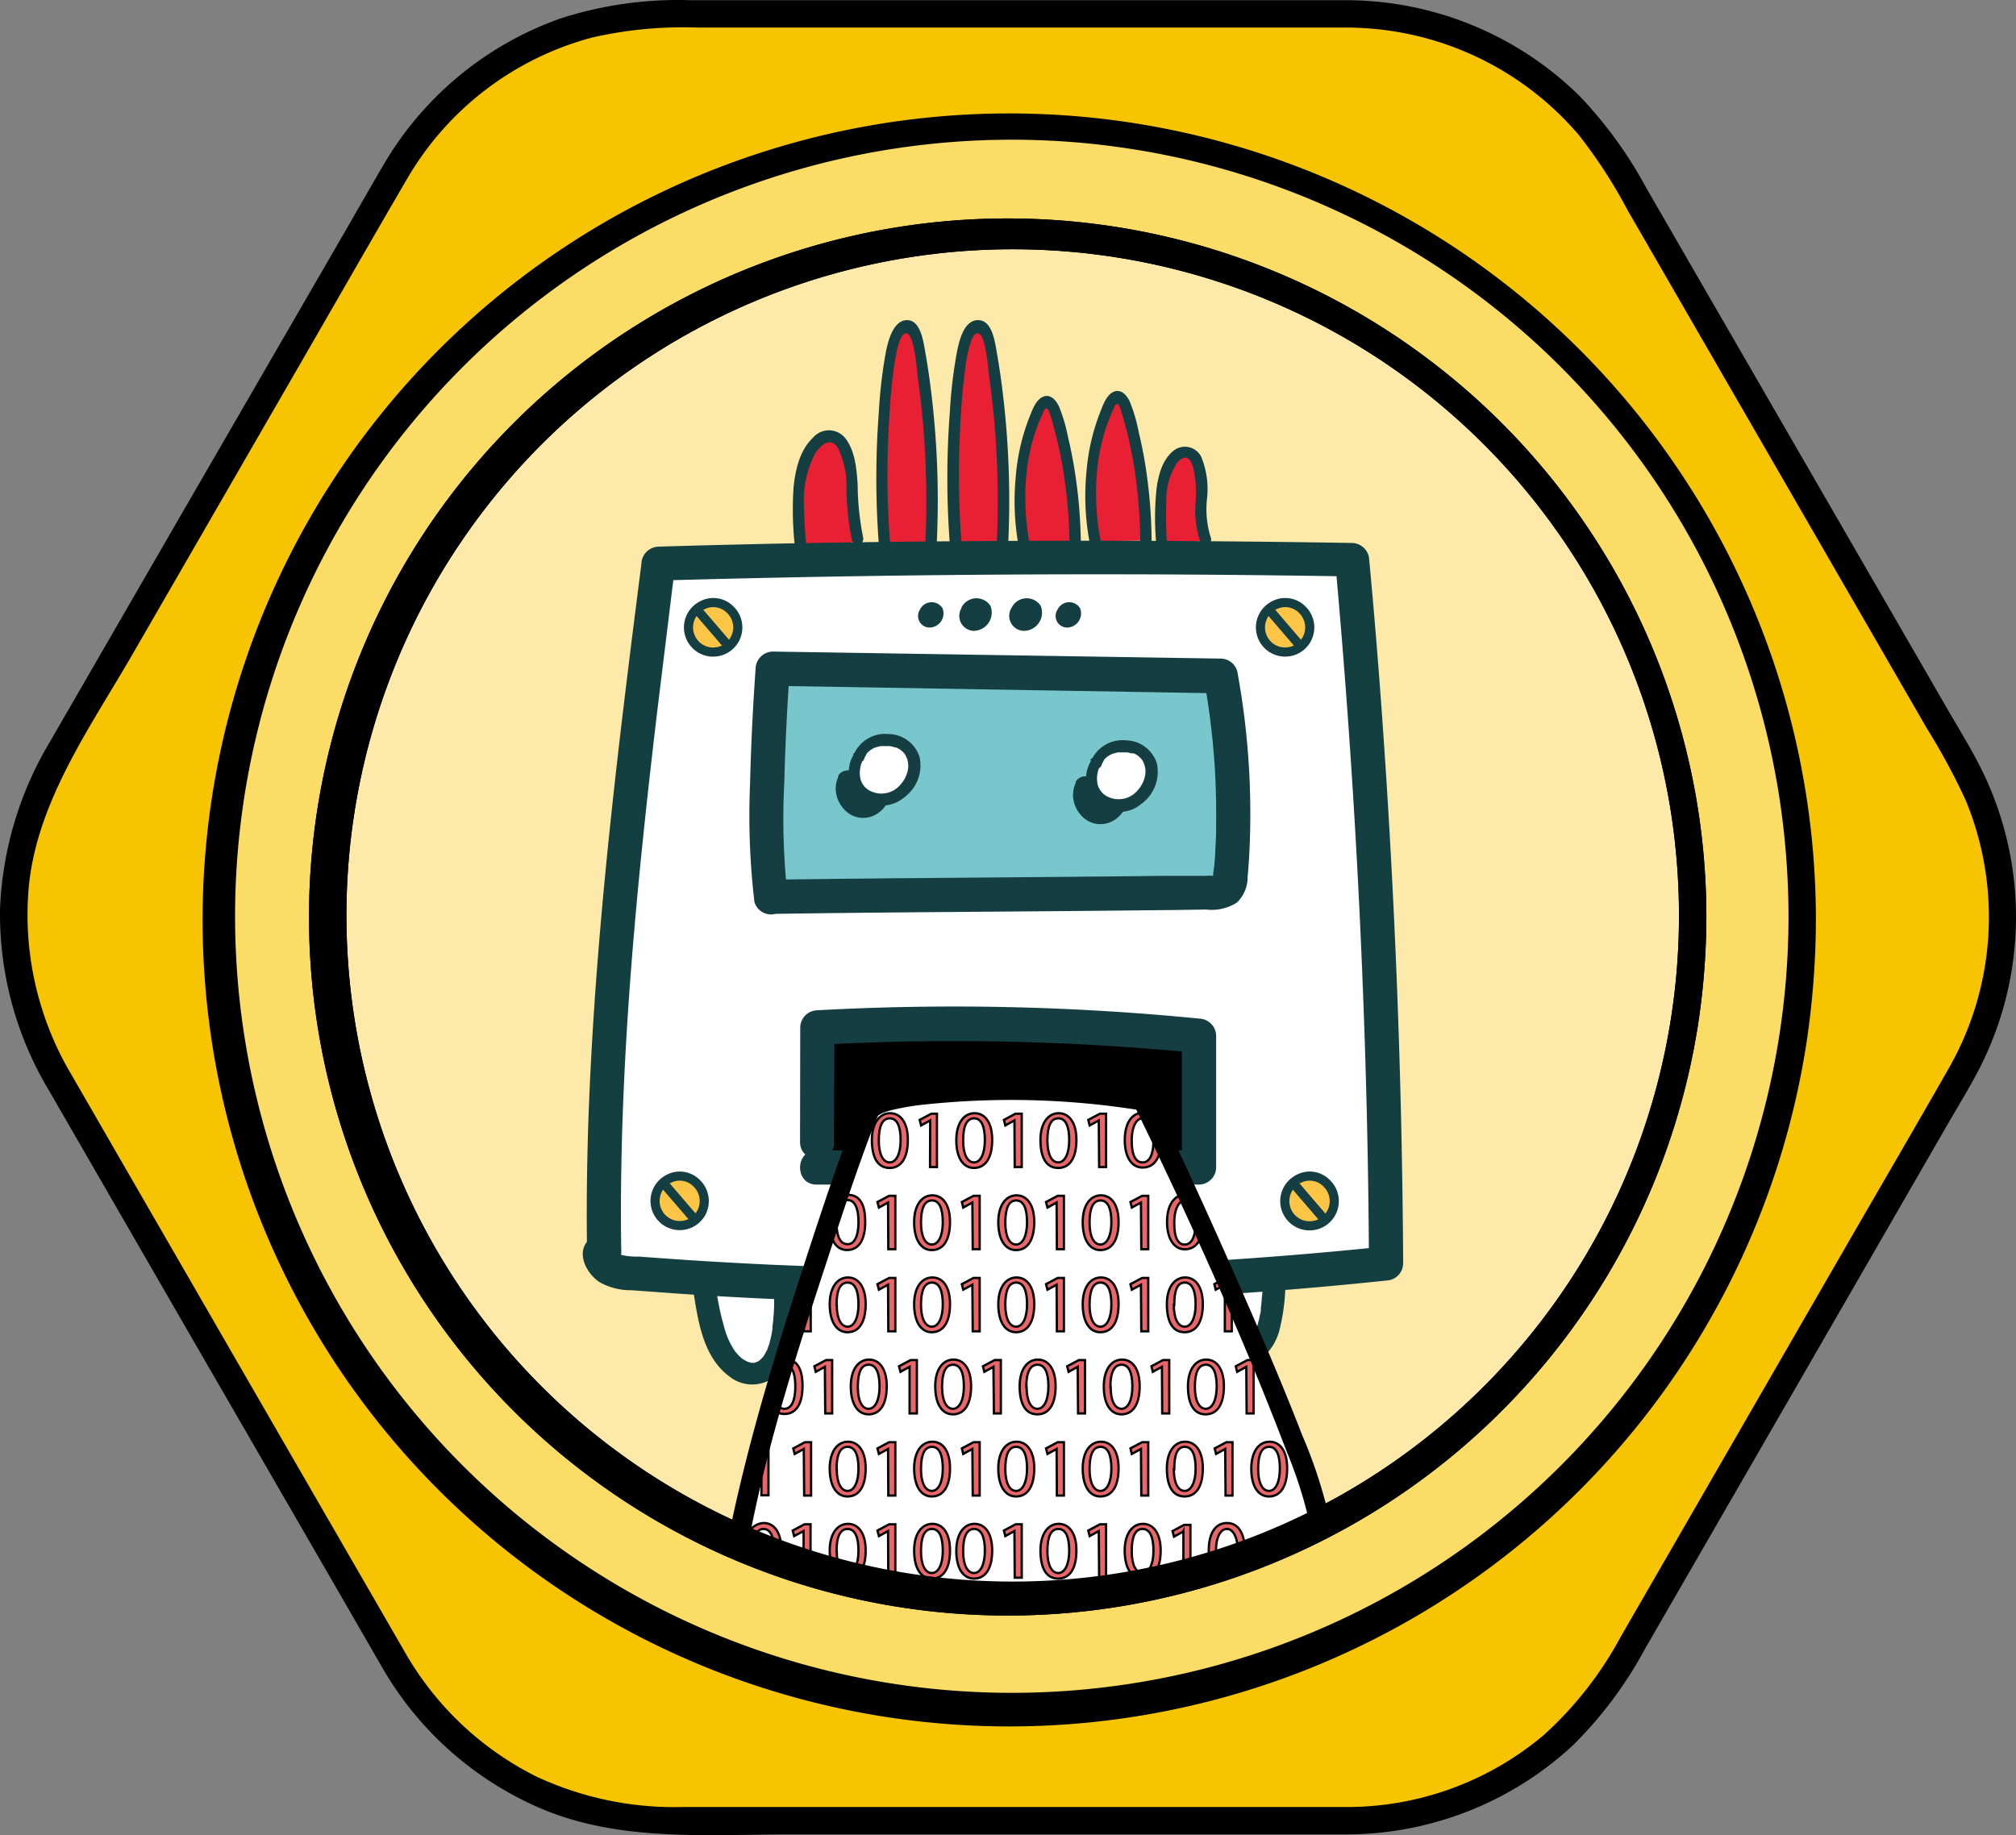 <?xml version="1.0" encoding="UTF-8" standalone="no"?>
<svg
   xmlns:dc="http://purl.org/dc/elements/1.1/"
   xmlns:cc="http://creativecommons.org/ns#"
   xmlns:rdf="http://www.w3.org/1999/02/22-rdf-syntax-ns#"
   xmlns:svg="http://www.w3.org/2000/svg"
   xmlns="http://www.w3.org/2000/svg"
   xmlns:sodipodi="http://sodipodi.sourceforge.net/DTD/sodipodi-0.dtd"
   xmlns:inkscape="http://www.inkscape.org/namespaces/inkscape"
   viewBox="0 0 220.88 201.108"
   version="1.1"
   id="svg238"
   sodipodi:docname="Ins-4.svg"
   width="220.88"
   height="201.108"
   inkscape:version="0.92.5 (2060ec1f9f, 2020-04-08)">
  <rect x="0" y="0" width="220.88" height="201.108" fill="#808080" stroke="none"/>
  <sodipodi:namedview
     pagecolor="#ffffff"
     bordercolor="#666666"
     borderopacity="1"
     objecttolerance="10"
     gridtolerance="10"
     guidetolerance="10"
     inkscape:pageopacity="0"
     inkscape:pageshadow="2"
     inkscape:window-width="755"
     inkscape:window-height="429"
     id="namedview240"
     showgrid="false"
     fit-margin-top="0"
     fit-margin-left="0"
     fit-margin-right="0"
     fit-margin-bottom="0"
     inkscape:zoom="0.67428571"
     inkscape:cx="131.70006"
     inkscape:cy="56.605361"
     inkscape:window-x="1161"
     inkscape:window-y="83"
     inkscape:window-maximized="0"
     inkscape:current-layer="svg238" />
  <defs
     id="defs4">
    <style
       id="style2">.cls-1{fill:#f7c402;}.cls-2{fill:#fadc67;}.cls-3{fill:#fdeaab;}.cls-4{fill:#fff;}.cls-5{fill:#143f41;}.cls-6{fill:#e91f33;}.cls-7{fill:#143e41;}.cls-8{fill:#78c7cc;}.cls-9{fill:#fcc545;stroke:#143e41;}.cls-10,.cls-9{stroke-miterlimit:10;}.cls-10{fill:#e9676b;stroke:#000;stroke-width:0.25px;}</style>
  </defs>
  <g
     id="Fondos_y_letras"
     data-name="Fondos y letras"
     transform="translate(-13.344,-30.498)">
    <path
       class="cls-1"
       d="M 161,32 H 86.63 a 34.61,34.61 0 0 0 -30,17.31 l -37.15,64.41 a 34.57,34.57 0 0 0 0,34.61 l 37.17,64.39 a 34.6,34.6 0 0 0 30,17.3 H 161 a 34.6,34.6 0 0 0 30,-17.3 l 37.17,-64.39 a 34.62,34.62 0 0 0 0,-34.61 L 191,49.33 A 34.61,34.61 0 0 0 161,32 Z"
       id="path6"
       inkscape:connector-curvature="0"
       style="fill:#f7c402" />
    <path
       d="M 161,30.52 H 89 a 42,42 0 0 0 -14.24,2 36.57,36.57 0 0 0 -19.46,16.15 c -1.3,2.22 -2.58,4.46 -3.86,6.69 l -18,31.11 -14.6,25.27 a 38.69,38.69 0 0 0 -5.49,18.26 37.54,37.54 0 0 0 5.36,20 l 14.09,24.42 18.2,31.49 4.23,7.34 a 36.72,36.72 0 0 0 17.59,15.52 c 8.62,3.59 18.18,2.75 27.31,2.75 h 37.82 c 7.67,0 15.33,0 23,0 a 36.51,36.51 0 0 0 24.79,-9.82 44.78,44.78 0 0 0 7.88,-10.59 l 15.72,-27.24 17.3,-30 c 1.27,-2.21 2.64,-4.4 3.78,-6.68 a 36.45,36.45 0 0 0 0.36,-31.68 c -1.16,-2.48 -2.64,-4.83 -4,-7.19 l -7.44,-12.88 -19.07,-33 -6.52,-11.29 A 46.63,46.63 0 0 0 186.39,41 36.52,36.52 0 0 0 161,30.52 a 1.5,1.5 0 0 0 0,3 33.53,33.53 0 0 1 25.29,11.73 54.85,54.85 0 0 1 5.4,8.32 l 16.27,28.17 16.51,28.6 a 70.75,70.75 0 0 1 4.26,7.9 33.45,33.45 0 0 1 -1.89,29.36 c -3.7,6.49 -7.47,12.94 -11.21,19.42 l -18.63,32.3 -6.1,10.57 a 40,40 0 0 1 -8.46,10.78 33.43,33.43 0 0 1 -21.67,7.85 H 88.15 a 35.74,35.74 0 0 1 -16,-3.32 34.14,34.14 0 0 1 -14.54,-13.82 L 44.41,188.53 26.14,156.88 21.19,148.3 a 34.29,34.29 0 0 1 -4.66,-20.94 c 1,-9.22 6.76,-17.25 11.29,-25.09 L 46.49,69.93 C 50.3,63.33 54.08,56.72 57.92,50.14 A 33.39,33.39 0 0 1 78.26,34.6 44.68,44.68 0 0 1 89.78,33.52 H 161 a 1.5,1.5 0 0 0 0,-3 z"
       id="path8"
       inkscape:connector-curvature="0" />
    <circle
       class="cls-2"
       cx="123.8"
       cy="131.02"
       r="87"
       id="circle10"
       style="fill:#fadc67" />
    <path
       d="m 209.3,131 a 85.1,85.1 0 1 1 -1,-13.1 87,87 0 0 1 1,13.1 1.5,1.5 0 0 0 3,0 88.38,88.38 0 1 0 -1,13.57 91.92,91.92 0 0 0 1,-13.57 1.5,1.5 0 0 0 -3,0 z"
       id="path12"
       inkscape:connector-curvature="0" />
    <circle
       class="cls-3"
       cx="123.8"
       cy="131.02"
       r="75"
       id="circle14"
       style="fill:#fdeaab" />
    <path
       d="m 197.3,131 a 73,73 0 1 1 -0.86,-11.36 74,74 0 0 1 0.86,11.36 1.5,1.5 0 0 0 3,0 76.55,76.55 0 1 0 -0.92,11.82 79.24,79.24 0 0 0 0.92,-11.82 1.5,1.5 0 0 0 -3,0 z"
       id="path16"
       inkscape:connector-curvature="0" />
  </g>
  <g
     id="Capa_17"
     data-name="Capa 17"
     transform="translate(-13.344,-30.498)">
    <path
       class="cls-4"
       d="m 90.5,171.56 a 20.79,20.79 0 0 0 1.92,7 c 1.12,2 3.19,3.14 4.78,2 1.82,-1.35 2.11,-4.74 2.18,-7.61"
       id="path19"
       inkscape:connector-curvature="0"
       style="fill:#ffffff" />
    <path
       class="cls-5"
       d="m 89.3,171.9 c 0.51,3.32 1.06,7.33 4,9.47 a 4,4 0 0 0 4.36,0.37 5.89,5.89 0 0 0 2.38,-3.55 21.22,21.22 0 0 0 0.62,-5.27 1.26,1.26 0 0 0 -1.25,-1.25 1.27,1.27 0 0 0 -1.25,1.25 c 0,0.66 0,1.31 -0.09,2 0,0.32 -0.06,0.64 -0.1,1 0,0.14 0,0 0,0 a 2.51,2.51 0 0 1 0,0.27 l -0.09,0.52 c -0.06,0.3 -0.13,0.59 -0.21,0.88 0,0.14 -0.08,0.28 -0.13,0.42 l -0.06,0.17 c 0,0 -0.12,0.31 -0.07,0.19 0.05,-0.12 0,0.09 -0.06,0.12 l -0.07,0.15 a 3.79,3.79 0 0 1 -0.2,0.34 c 0,0.07 -0.24,0.33 -0.09,0.15 a 2.7,2.7 0 0 1 -0.28,0.31 1.07,1.07 0 0 1 -0.16,0.14 v 0 a 2.5,2.5 0 0 1 -0.35,0.21 c 0.2,-0.09 -0.11,0 -0.18,0.05 -0.07,0.05 0,0 0.06,0 h -0.43 l -0.38,-0.11 c -0.14,0 0,0 0,0 l -0.22,-0.11 a 3.45,3.45 0 0 1 -0.41,-0.25 v 0 l -0.15,-0.13 c -0.11,-0.1 -0.22,-0.21 -0.32,-0.32 a 3.45,3.45 0 0 1 -0.51,-0.68 8,8 0 0 1 -0.82,-1.79 29.47,29.47 0 0 1 -1.08,-5.1 1.26,1.26 0 0 0 -1.54,-0.87 1.28,1.28 0 0 0 -0.87,1.54 z"
       id="path21"
       inkscape:connector-curvature="0"
       style="fill:#143f41" />
    <path
       class="cls-4"
       d="m 144,169.48 a 20.9,20.9 0 0 0 1.91,7 c 1.13,2 3.19,3.14 4.79,2 1.81,-1.35 2.11,-4.74 2.18,-7.61"
       id="path23"
       inkscape:connector-curvature="0"
       style="fill:#ffffff" />
    <path
       class="cls-5"
       d="m 142.82,169.81 c 0.51,3.33 1.07,7.33 4,9.48 a 4,4 0 0 0 4.36,0.37 5.93,5.93 0 0 0 2.38,-3.55 21.82,21.82 0 0 0 0.62,-5.27 1.25,1.25 0 0 0 -2.5,0 c 0,0.65 0,1.31 -0.1,2 0,0.32 -0.05,0.64 -0.09,0.95 0,0.15 0,0 0,0 a 2.51,2.51 0 0 0 0,0.27 c 0,0.17 -0.06,0.35 -0.1,0.52 a 6.63,6.63 0 0 1 -0.21,0.88 c 0,0.14 -0.08,0.28 -0.12,0.42 l -0.06,0.17 c 0,0 -0.13,0.31 -0.07,0.19 0.06,-0.12 -0.05,0.09 -0.06,0.11 -0.01,0.02 -0.05,0.11 -0.08,0.16 -0.03,0.05 -0.12,0.23 -0.19,0.34 -0.07,0.11 -0.24,0.33 -0.09,0.15 -0.09,0.11 -0.19,0.21 -0.29,0.31 l -0.15,0.14 v 0 a 2.6,2.6 0 0 1 -0.36,0.21 c 0.2,-0.09 -0.11,0 -0.18,0 -0.07,0 0,0 0.06,0 a 2.45,2.45 0 0 1 -0.27,0 c 0,0 -0.27,0 -0.1,0 0.17,0 0,0 -0.06,0 l -0.38,-0.11 c -0.13,0 0,0 0,0 l -0.21,-0.11 a 3.66,3.66 0 0 1 -0.42,-0.26 c 0,0 -0.18,-0.14 0,0 L 148,177 a 3.34,3.34 0 0 1 -0.33,-0.32 3.45,3.45 0 0 1 -0.51,-0.68 8.71,8.71 0 0 1 -0.82,-1.79 31.46,31.46 0 0 1 -1.08,-5.1 1.25,1.25 0 0 0 -1.54,-0.87 1.28,1.28 0 0 0 -0.87,1.53 z"
       id="path25"
       inkscape:connector-curvature="0"
       style="fill:#143f41" />
    <path
       class="cls-6"
       d="m 101.31,92.24 c -0.42,-3.31 -0.83,-6.88 -0.12,-10 0.71,-3.12 3,-5.21 4.44,-3 1.55,2.36 0.78,7.12 1.68,10.43"
       id="path27"
       inkscape:connector-curvature="0"
       style="fill:#e91f33" />
    <path
       class="cls-7"
       d="m 101.93,92.24 a 48.92,48.92 0 0 1 -0.5,-6.28 11.21,11.21 0 0 1 1.16,-5.65 c 0.59,-1 1.75,-2.06 2.58,-0.69 a 9.7,9.7 0 0 1 0.92,4.52 28.72,28.72 0 0 0 0.62,5.63 0.63,0.63 0 0 0 1.21,-0.33 30.58,30.58 0 0 1 -0.61,-5.89 c -0.12,-1.66 -0.26,-3.59 -1.33,-5 a 2.29,2.29 0 0 0 -3.56,-0.09 c -1.46,1.38 -1.93,3.51 -2.13,5.43 a 36.61,36.61 0 0 0 0.39,8.3 c 0.1,0.79 1.35,0.8 1.25,0 z"
       id="path29"
       inkscape:connector-curvature="0"
       style="fill:#143e41" />
    <path
       class="cls-6"
       d="m 110.24,90.11 a 94.09,94.09 0 0 1 0.4,-18.85 15,15 0 0 1 0.86,-3.89 c 0.46,-1 1.21,-1.56 1.77,-0.84 a 6.67,6.67 0 0 1 0.84,2.65 95.9,95.9 0 0 1 1.24,20.82"
       id="path31"
       inkscape:connector-curvature="0"
       style="fill:#e91f33" />
    <path
       class="cls-7"
       d="m 110.87,90.11 a 95.81,95.81 0 0 1 -0.2,-11.74 c 0.06,-1.32 0.46,-11.61 2,-11.35 0.9,0.16 1.15,4.33 1.26,5.08 q 0.42,3 0.64,6 a 100.86,100.86 0 0 1 0.16,11.9 c 0,0.8 1.21,0.8 1.25,0 a 98.18,98.18 0 0 0 -0.37,-14.35 c -0.22,-2.22 -0.51,-4.44 -0.9,-6.63 -0.2,-1.08 -0.49,-3.46 -2,-3.44 -1.51,0.02 -2.06,2.3 -2.3,3.44 a 53.22,53.22 0 0 0 -0.78,6.67 95.22,95.22 0 0 0 0,14.43 c 0.06,0.8 1.31,0.8 1.25,0 z"
       id="path33"
       inkscape:connector-curvature="0"
       style="fill:#143e41" />
    <path
       class="cls-6"
       d="m 125.57,90.31 c -1,-5 -0.38,-11 1.53,-14.88 0.23,-0.47 0.51,-0.94 0.84,-1 0.54,-0.07 0.94,0.9 1.21,1.8 a 50.92,50.92 0 0 1 2,14"
       id="path35"
       inkscape:connector-curvature="0"
       style="fill:#e91f33" />
    <path
       class="cls-7"
       d="m 126.17,90.15 c -0.89,-4.58 -0.65,-9.94 1.37,-14.21 0.06,-0.13 0.2,-0.59 0.35,-0.65 0.31,-0.14 0.39,0.34 0.5,0.62 0.21,0.6 0.37,1.23 0.53,1.84 0.35,1.31 0.63,2.63 0.86,4 a 52.38,52.38 0 0 1 0.74,8.57 0.63,0.63 0 0 0 1.25,0 55.37,55.37 0 0 0 -0.64,-8 c -0.2,-1.3 -0.45,-2.59 -0.76,-3.87 a 17.64,17.64 0 0 0 -1,-3.41 c -0.31,-0.66 -0.91,-1.4 -1.73,-1.07 -0.82,0.33 -1.21,1.5 -1.52,2.27 a 22.8,22.8 0 0 0 -1.48,6.42 27.48,27.48 0 0 0 0.35,7.89 c 0.16,0.79 1.36,0.46 1.21,-0.33 z"
       id="path37"
       inkscape:connector-curvature="0"
       style="fill:#143e41" />
    <path
       class="cls-6"
       d="m 140.62,90.5 c -0.18,-2.74 -0.34,-5.71 0.39,-8.09 0.73,-2.38 2.73,-3.37 3.57,-1.13 0.84,2.24 -0.17,6.24 0.85,8.4"
       id="path39"
       inkscape:connector-curvature="0"
       style="fill:#e91f33" />
    <path
       class="cls-7"
       d="m 141.24,90.5 a 41,41 0 0 1 -0.11,-5.08 7.4,7.4 0 0 1 1.16,-4.17 c 0.22,-0.28 0.61,-0.65 1,-0.6 0.39,0.05 0.65,0.65 0.77,1 a 12.39,12.39 0 0 1 0.28,3.89 10.37,10.37 0 0 0 0.56,4.43 c 0.33,0.74 1.41,0.1 1.08,-0.63 a 10.32,10.32 0 0 1 -0.38,-4.29 9.39,9.39 0 0 0 -0.63,-4.46 2,2 0 0 0 -3,-0.74 c -1.28,1 -1.7,2.68 -1.91,4.18 a 31.6,31.6 0 0 0 0,6.45 c 0,0.8 1.3,0.81 1.25,0 z"
       id="path41"
       inkscape:connector-curvature="0"
       style="fill:#143e41" />
    <path
       class="cls-6"
       d="m 118.08,90.11 a 92.63,92.63 0 0 1 0.4,-18.85 14.61,14.61 0 0 1 0.85,-3.89 c 0.46,-1 1.21,-1.56 1.77,-0.84 a 6.67,6.67 0 0 1 0.84,2.65 95.9,95.9 0 0 1 1.24,20.82"
       id="path43"
       inkscape:connector-curvature="0"
       style="fill:#e91f33" />
    <path
       class="cls-7"
       d="m 118.7,90.11 a 95.81,95.81 0 0 1 -0.2,-11.74 c 0.06,-1.32 0.46,-11.61 2,-11.35 0.9,0.16 1.15,4.33 1.26,5.08 q 0.42,3 0.64,6 a 100.86,100.86 0 0 1 0.16,11.9 c 0,0.8 1.21,0.8 1.25,0 a 98.18,98.18 0 0 0 -0.37,-14.35 c -0.22,-2.22 -0.51,-4.44 -0.9,-6.63 -0.2,-1.08 -0.49,-3.46 -2.05,-3.44 -1.56,0.02 -2.06,2.3 -2.29,3.44 a 51.43,51.43 0 0 0 -0.79,6.67 95.22,95.22 0 0 0 0,14.43 c 0.06,0.8 1.31,0.8 1.25,0 z"
       id="path45"
       inkscape:connector-curvature="0"
       style="fill:#143e41" />
    <path
       class="cls-6"
       d="m 133.32,89.82 c -1,-5 -0.38,-11 1.53,-14.88 0.23,-0.48 0.51,-0.94 0.84,-1 0.54,-0.08 0.94,0.9 1.21,1.79 a 51,51 0 0 1 2,14"
       id="path47"
       inkscape:connector-curvature="0"
       style="fill:#e91f33" />
    <path
       class="cls-7"
       d="m 133.92,89.65 c -0.89,-4.57 -0.65,-9.94 1.37,-14.2 0.06,-0.13 0.2,-0.59 0.34,-0.65 0.32,-0.15 0.4,0.34 0.5,0.62 0.22,0.6 0.38,1.22 0.54,1.84 0.35,1.3 0.63,2.62 0.86,3.95 a 52.47,52.47 0 0 1 0.74,8.57 0.63,0.63 0 0 0 1.25,0 55.35,55.35 0 0 0 -0.64,-8 c -0.2,-1.3 -0.45,-2.59 -0.76,-3.87 a 17.73,17.73 0 0 0 -1,-3.42 c -0.31,-0.65 -0.91,-1.39 -1.73,-1.07 -0.82,0.32 -1.21,1.5 -1.52,2.28 a 22.82,22.82 0 0 0 -1.48,6.41 27.53,27.53 0 0 0 0.35,7.9 c 0.16,0.79 1.36,0.45 1.21,-0.34 z"
       id="path49"
       inkscape:connector-curvature="0"
       style="fill:#143e41" />
    <path
       class="cls-4"
       d="m 79.54,167.55 c -0.41,-24.25 2.88,-51.21 5.95,-75.28 q 38,-1.08 76,-0.44 3.51,38.48 3.75,77.17 a 451.26,451.26 0 0 1 -83.89,0.95 c -1.4,-0.11 -3.14,-1.92 -1.81,-2.39"
       id="path51"
       inkscape:connector-curvature="0"
       style="fill:#ffffff" />
    <path
       class="cls-5"
       d="m 81.41,167.55 c -0.31,-19.71 1.61,-39.41 3.93,-59 q 1,-8.16 2,-16.31 l -1.88,1.88 q 29.57,-0.84 59.13,-0.65 8.44,0.06 16.9,0.2 l -1.88,-1.87 q 2.73,30 3.47,60.07 0.21,8.55 0.25,17.09 l 1.88,-1.88 a 453,453 0 0 1 -67.61,2 c -3.13,-0.15 -6.25,-0.32 -9.38,-0.53 l -4.93,-0.35 a 7.43,7.43 0 0 1 -2,-0.21 c -0.13,-0.05 -0.17,-0.19 -0.33,-0.21 l -0.06,-0.06 c -0.5,-0.17 -0.65,0.3 -0.45,1.42 2.18,-1 0.28,-4.28 -1.89,-3.24 -2.41,1.16 -1.24,4 0.5,5.12 a 7,7 0 0 0 3.49,0.87 l 4.93,0.36 q 9.38,0.65 18.76,0.89 18.9,0.5 37.79,-0.59 10.6,-0.6 21.18,-1.72 a 1.91,1.91 0 0 0 1.87,-1.87 q -0.17,-30.09 -2.32,-60.13 -0.61,-8.52 -1.4,-17 A 1.92,1.92 0 0 0 161.52,90 q -29.57,-0.49 -59.14,0 -8.44,0.15 -16.89,0.4 a 1.93,1.93 0 0 0 -1.87,1.87 c -2.5,19.56 -4.92,39.16 -5.73,58.88 -0.22,5.46 -0.31,10.93 -0.23,16.4 0,2.41 3.79,2.42 3.75,0 z"
       id="path53"
       inkscape:connector-curvature="0"
       style="fill:#143f41" />
    <path
       class="cls-8"
       d="M 97.79,128.83 C 96.9,122.67 97.57,109.98 98,103.78 l 49.09,0.83 a 81.79,81.79 0 0 1 1,22.25 1.65,1.65 0 0 1 -0.4,1.13 2.15,2.15 0 0 1 -1.41,0.35 c -15.18,0.24 -33.36,0.26 -48.54,0.49"
       id="path55"
       inkscape:connector-curvature="0"
       style="fill:#78c7cc" />
    <path
       class="cls-7"
       d="m 99.6,128.34 a 76.41,76.41 0 0 1 -0.32,-12.2 c 0.1,-4.13 0.31,-8.25 0.6,-12.36 l -1.88,1.87 49.09,0.83 -1.81,-1.38 a 80.82,80.82 0 0 1 1.31,15 c 0,1.14 0,2.27 -0.09,3.4 0,0.65 -0.07,1.29 -0.12,1.94 a 8.33,8.33 0 0 0 -0.14,1.56 l 0.47,-0.52 h -0.38 a 3.82,3.82 0 0 0 -0.83,0 h -1.47 -3.41 c -9.21,0.11 -18.41,0.17 -27.62,0.25 q -7.6,0.06 -15.21,0.17 c -2.41,0 -2.42,3.79 0,3.75 9.91,-0.15 19.82,-0.21 29.72,-0.29 q 7.3,-0.06 14.61,-0.14 l 3.38,-0.05 a 5.13,5.13 0 0 0 3.37,-0.77 3.86,3.86 0 0 0 1.17,-2.84 c 0.13,-1.37 0.2,-2.75 0.25,-4.12 a 85.89,85.89 0 0 0 -1.39,-18.39 1.9,1.9 0 0 0 -1.81,-1.38 L 98,101.9 a 1.92,1.92 0 0 0 -1.87,1.88 c -0.3,4.23 -0.51,8.48 -0.61,12.72 a 80.8,80.8 0 0 0 0.48,12.83 1.89,1.89 0 0 0 2.31,1.31 1.92,1.92 0 0 0 1.31,-2.3 z"
       id="path57"
       inkscape:connector-curvature="0"
       style="fill:#143e41" />
    <path
       d="m 102.84,155.65 v -12.54 a 268,268 0 0 1 41.83,0.91 v 14.44 h -41.9"
       id="path59"
       inkscape:connector-curvature="0" />
    <path
       class="cls-7"
       d="m 104.71,155.65 0.06,-12.54 -1.88,1.89 a 273,273 0 0 1 41.83,0.91 L 142.84,144 v 14.44 l 1.87,-1.88 h -41.9 c -2.41,0 -2.41,3.76 0,3.75 h 41.9 a 1.9,1.9 0 0 0 1.88,-1.87 V 144 a 1.92,1.92 0 0 0 -1.87,-1.88 273,273 0 0 0 -41.83,-0.91 1.91,1.91 0 0 0 -1.87,1.88 L 101,155.65 c 0,2.41 3.74,2.41 3.75,0 z"
       id="path61"
       inkscape:connector-curvature="0"
       style="fill:#143e41" />
    <path
       class="cls-7"
       d="m 105.23,115.53 a 3.28,3.28 0 0 0 -0.31,1.14 2.74,2.74 0 0 0 0.06,0.9 3.33,3.33 0 0 0 0.79,1.55 2.79,2.79 0 0 0 3.46,0.68 3.15,3.15 0 0 0 1.26,-1.22 2.92,2.92 0 0 0 0.41,-1.71 2.6,2.6 0 0 0 -0.82,-1.73 2.77,2.77 0 0 0 -0.78,-0.49 3.32,3.32 0 0 0 -0.94,-0.23 3,3 0 0 0 -1.68,0.34 2.59,2.59 0 0 0 -1.26,1.51 1.29,1.29 0 0 0 0.13,1 1.23,1.23 0 0 0 0.75,0.57 1.29,1.29 0 0 0 1.54,-0.87 v -0.09 l -0.13,0.29 a 1.61,1.61 0 0 1 0.17,-0.28 l -0.19,0.25 a 1.2,1.2 0 0 1 0.23,-0.22 l -0.26,0.19 a 1.63,1.63 0 0 1 0.34,-0.19 l -0.29,0.12 a 1.66,1.66 0 0 1 0.45,-0.12 h -0.34 a 2.17,2.17 0 0 1 0.51,0 H 108 a 1.66,1.66 0 0 1 0.45,0.12 l -0.3,-0.13 a 1.51,1.51 0 0 1 0.35,0.2 l -0.26,-0.2 a 1.36,1.36 0 0 1 0.24,0.24 l -0.2,-0.26 a 1.56,1.56 0 0 1 0.16,0.28 l -0.12,-0.3 a 1.64,1.64 0 0 1 0.1,0.38 v -0.34 a 1.28,1.28 0 0 1 0,0.39 v -0.34 a 1.66,1.66 0 0 1 -0.12,0.45 l 0.13,-0.3 a 1.78,1.78 0 0 1 -0.28,0.48 l 0.2,-0.25 a 2.13,2.13 0 0 1 -0.34,0.33 l 0.26,-0.19 a 1.69,1.69 0 0 1 -0.41,0.24 l 0.3,-0.13 a 1.46,1.46 0 0 1 -0.41,0.11 h 0.33 -0.35 0.33 a 1.46,1.46 0 0 1 -0.41,-0.11 l 0.3,0.13 a 1.63,1.63 0 0 1 -0.4,-0.24 l 0.26,0.2 a 2.45,2.45 0 0 1 -0.36,-0.36 l 0.2,0.25 a 2.78,2.78 0 0 1 -0.28,-0.47 l 0.13,0.29 a 1.88,1.88 0 0 1 -0.14,-0.53 v 0.34 a 2.18,2.18 0 0 1 0,-0.51 v 0.33 a 1.93,1.93 0 0 1 0.12,-0.41 l -0.13,0.3 v -0.07 a 1.37,1.37 0 0 0 0.13,-1 1.26,1.26 0 0 0 -0.58,-0.74 1.24,1.24 0 0 0 -1,-0.13 1.23,1.23 0 0 0 -0.75,0.57 z"
       id="path63"
       inkscape:connector-curvature="0"
       style="fill:#143e41" />
    <path
       class="cls-4"
       d="m 107.44,113.47 c -1.06,2.23 0,4.43 2.42,4.62 2.42,0.19 4.57,-2.86 3.4,-5 -1.17,-2.14 -5.06,-1.93 -5.82,0.42"
       id="path65"
       inkscape:connector-curvature="0"
       style="fill:#ffffff" />
    <path
       class="cls-7"
       d="m 106.9,113.15 a 3.67,3.67 0 0 0 5.47,4.76 4.34,4.34 0 0 0 1.73,-4.43 3.6,3.6 0 0 0 -3.38,-2.54 3.74,3.74 0 0 0 -3.88,2.36 c -0.26,0.76 0.94,1.09 1.2,0.33 a 1.18,1.18 0 0 1 0.12,-0.27 1.74,1.74 0 0 1 0.11,-0.18 v -0.07 c 0.06,-0.08 0,0.06 0,0 a 2.29,2.29 0 0 1 0.27,-0.27 c 0,0 0.14,-0.13 0.12,-0.1 v 0 l 0.12,-0.09 a 2.07,2.07 0 0 1 0.65,-0.29 l 0.38,-0.1 h 0.11 0.62 0.22 0.1 l 0.42,0.1 0.18,0.06 h 0.11 c -0.06,0 0,0 0,0 l 0.34,0.19 a 1,1 0 0 1 0.17,0.12 l 0.08,0.07 a 1.65,1.65 0 0 1 0.45,0.57 2.36,2.36 0 0 1 0.18,1.61 3.4,3.4 0 0 1 -0.85,1.57 2.71,2.71 0 0 1 -3.25,0.62 2,2 0 0 1 -1.08,-1.36 3.1,3.1 0 0 1 0.26,-2 0.64,0.64 0 0 0 -0.23,-0.85 0.62,0.62 0 0 0 -0.85,0.22 z"
       id="path67"
       inkscape:connector-curvature="0"
       style="fill:#143e41" />
    <path
       class="cls-7"
       d="m 131.23,116.23 a 3.22,3.22 0 0 0 -0.31,1.14 2.68,2.68 0 0 0 0.06,0.89 3.31,3.31 0 0 0 0.79,1.56 2.93,2.93 0 0 0 1.45,0.91 2.86,2.86 0 0 0 2,-0.24 3.12,3.12 0 0 0 1.26,-1.21 2.94,2.94 0 0 0 0.41,-1.71 2.6,2.6 0 0 0 -0.82,-1.74 2.77,2.77 0 0 0 -0.78,-0.49 3.31,3.31 0 0 0 -0.94,-0.22 3.06,3.06 0 0 0 -1.68,0.33 2.65,2.65 0 0 0 -1.26,1.51 1.26,1.26 0 0 0 2.42,0.67 v -0.1 l -0.12,0.3 a 1,1 0 0 1 0.16,-0.28 l -0.19,0.25 a 1.25,1.25 0 0 1 0.23,-0.23 l -0.26,0.2 a 1.68,1.68 0 0 1 0.34,-0.2 l -0.29,0.13 a 2.13,2.13 0 0 1 0.45,-0.13 l -0.34,0.05 a 2.18,2.18 0 0 1 0.51,0 l -0.33,-0.05 a 1.66,1.66 0 0 1 0.45,0.12 l -0.3,-0.12 a 1.48,1.48 0 0 1 0.35,0.19 l -0.26,-0.19 a 1.31,1.31 0 0 1 0.24,0.23 l -0.2,-0.25 a 1.56,1.56 0 0 1 0.16,0.28 l -0.12,-0.3 a 1.56,1.56 0 0 1 0.1,0.37 v -0.33 a 1.21,1.21 0 0 1 0,0.38 v -0.33 a 1.88,1.88 0 0 1 -0.12,0.45 l 0.13,-0.3 a 1.94,1.94 0 0 1 -0.28,0.48 l 0.2,-0.26 a 1.82,1.82 0 0 1 -0.34,0.34 l 0.26,-0.2 a 1.69,1.69 0 0 1 -0.41,0.24 l 0.3,-0.12 a 1.91,1.91 0 0 1 -0.41,0.11 h 0.33 a 1,1 0 0 1 -0.35,0 h 0.33 a 1.91,1.91 0 0 1 -0.41,-0.11 l 0.3,0.12 a 2.3,2.3 0 0 1 -0.4,-0.23 l 0.26,0.19 a 1.75,1.75 0 0 1 -0.36,-0.36 l 0.2,0.26 a 2.87,2.87 0 0 1 -0.28,-0.48 l 0.13,0.3 a 2,2 0 0 1 -0.14,-0.53 v 0.33 a 2.09,2.09 0 0 1 0,-0.5 v 0.33 a 2.21,2.21 0 0 1 0.12,-0.42 l -0.13,0.3 v -0.07 a 1.34,1.34 0 0 0 0.13,-1 1.25,1.25 0 0 0 -2.29,-0.3 z"
       id="path69"
       inkscape:connector-curvature="0"
       style="fill:#143e41" />
    <path
       class="cls-4"
       d="m 133.44,114.16 c -1.06,2.23 0,4.44 2.42,4.62 2.42,0.18 4.57,-2.86 3.4,-5 -1.17,-2.14 -5.06,-1.94 -5.82,0.41"
       id="path71"
       inkscape:connector-curvature="0"
       style="fill:#ffffff" />
    <path
       class="cls-7"
       d="m 132.9,113.85 a 3.67,3.67 0 0 0 5.47,4.76 4.35,4.35 0 0 0 1.73,-4.43 3.61,3.61 0 0 0 -3.38,-2.55 3.74,3.74 0 0 0 -3.88,2.37 c -0.26,0.76 0.94,1.09 1.2,0.33 a 1.18,1.18 0 0 1 0.12,-0.27 0.78,0.78 0 0 1 0.11,-0.18 v -0.08 c 0.06,-0.08 0,0.07 0,0 a 2.37,2.37 0 0 1 0.27,-0.28 l 0.12,-0.1 v 0 l 0.12,-0.08 a 2.36,2.36 0 0 1 0.65,-0.3 c 0.12,0 0.25,-0.07 0.38,-0.09 h 0.11 0.22 0.71 c -0.07,0 0,0 0,0 a 2.86,2.86 0 0 1 0.42,0.1 h 0.18 0.11 v 0 a 2.79,2.79 0 0 1 0.34,0.18 l 0.17,0.12 0.08,0.08 a 1.62,1.62 0 0 1 0.45,0.56 2.37,2.37 0 0 1 0.18,1.61 3.36,3.36 0 0 1 -0.85,1.57 2.71,2.71 0 0 1 -3.25,0.62 2.05,2.05 0 0 1 -1.08,-1.35 3.1,3.1 0 0 1 0.26,-2 0.65,0.65 0 0 0 -0.23,-0.86 0.62,0.62 0 0 0 -0.85,0.23 z"
       id="path73"
       inkscape:connector-curvature="0"
       style="fill:#143e41" />
    <path
       class="cls-7"
       d="m 114.16,97.27 a 1.27,1.27 0 0 0 1,2 1.55,1.55 0 0 0 1.44,-2.14 1.42,1.42 0 0 0 -2.47,0.18"
       id="path75"
       inkscape:connector-curvature="0"
       style="fill:#143e41" />
    <path
       class="cls-7"
       d="m 129.23,97.27 a 1.27,1.27 0 0 0 1,2 1.55,1.55 0 0 0 1.44,-2.14 1.41,1.41 0 0 0 -2.46,0.18"
       id="path77"
       inkscape:connector-curvature="0"
       style="fill:#143e41" />
    <path
       class="cls-7"
       d="m 118.71,97.1 a 1.64,1.64 0 0 0 1.29,2.53 2,2 0 0 0 1.85,-2.76 1.84,1.84 0 0 0 -3.18,0.23"
       id="path79"
       inkscape:connector-curvature="0"
       style="fill:#143e41" />
    <path
       class="cls-7"
       d="m 124.18,97.1 a 1.64,1.64 0 0 0 1.32,2.53 2,2 0 0 0 1.86,-2.76 1.84,1.84 0 0 0 -3.18,0.23"
       id="path81"
       inkscape:connector-curvature="0"
       style="fill:#143e41" />
    <path
       class="cls-9"
       d="m 86.49,159.75 a 2.7,2.7 0 1 0 3.73,3.58 2.72,2.72 0 0 0 -0.54,-3.16 2.59,2.59 0 0 0 -3.19,-0.42"
       id="path83"
       inkscape:connector-curvature="0"
       style="fill:#fcc545;stroke:#143e41;stroke-miterlimit:10" />
    <path
       class="cls-9"
       d="m 86,160.11 3.52,4.09"
       id="path85"
       inkscape:connector-curvature="0"
       style="fill:#fcc545;stroke:#143e41;stroke-miterlimit:10" />
    <path
       class="cls-9"
       d="m 90.16,96.9 a 2.7,2.7 0 1 0 3.19,0.41 2.6,2.6 0 0 0 -3.19,-0.41"
       id="path87"
       inkscape:connector-curvature="0"
       style="fill:#fcc545;stroke:#143e41;stroke-miterlimit:10" />
    <path
       class="cls-9"
       d="m 89.68,97.26 3.52,4.09"
       id="path89"
       inkscape:connector-curvature="0"
       style="fill:#fcc545;stroke:#143e41;stroke-miterlimit:10" />
    <path
       class="cls-9"
       d="m 152.82,96.9 a 2.7,2.7 0 1 0 3.2,0.41 2.61,2.61 0 0 0 -3.2,-0.41"
       id="path91"
       inkscape:connector-curvature="0"
       style="fill:#fcc545;stroke:#143e41;stroke-miterlimit:10" />
    <path
       class="cls-9"
       d="m 152.35,97.26 3.51,4.09"
       id="path93"
       inkscape:connector-curvature="0"
       style="fill:#fcc545;stroke:#143e41;stroke-miterlimit:10" />
    <path
       class="cls-9"
       d="m 155.51,159.75 a 2.71,2.71 0 1 0 3.19,0.42 2.59,2.59 0 0 0 -3.19,-0.42"
       id="path95"
       inkscape:connector-curvature="0"
       style="fill:#fcc545;stroke:#143e41;stroke-miterlimit:10" />
    <path
       class="cls-9"
       d="m 155,160.11 3.51,4.09"
       id="path97"
       inkscape:connector-curvature="0"
       style="fill:#fcc545;stroke:#143e41;stroke-miterlimit:10" />
    <path
       class="cls-4"
       d="m 142.12,201.38 a 84,84 0 0 0 15.47,-4.75 c -6.09,-14.53 -13.45,-27.37 -18,-42.44 a 3.52,3.52 0 0 0 -0.39,-0.94 2.44,2.44 0 0 0 -1.12,-0.8 9.29,9.29 0 0 0 -5.83,-0.82 49.22,49.22 0 0 1 -8.41,0.38 l -14.08,-0.19 c -4.79,9.74 -7.49,20.33 -10.17,30.84 l -3.57,14 a 2.78,2.78 0 0 0 -0.12,1 c 0.12,1.16 1.52,1.66 2.66,1.9 l 6,1.26 c 6.89,1.44 13.87,2.9 20.91,2.65 3,-0.11 6,-0.53 9,-0.94 2.53,-0.36 5.1,-0.72 7.65,-1.15 z"
       id="path99"
       inkscape:connector-curvature="0"
       style="fill:#ffffff" />
    <path
       class="cls-4"
       d="m 142.41,202.47 a 80.55,80.55 0 0 0 15.48,-4.76 c 0.51,-0.19 1.05,-0.77 0.79,-1.38 -4,-9.48 -8.69,-18.64 -12.73,-28.09 -1,-2.43 -2,-4.87 -2.93,-7.34 -0.93,-2.47 -1.6,-4.91 -2.48,-7.33 -0.74,-2 -3.08,-2.77 -5,-3.09 -2.4,-0.39 -4.83,0.3 -7.23,0.39 -6.16,0.22 -12.37,-0.09 -18.53,-0.18 a 1.12,1.12 0 0 0 -1,0.56 C 103,163.06 100.1,176 96.88,188.64 l -1.23,4.83 c -0.34,1.31 -1.07,3 -0.89,4.34 0.33,2.63 3.76,2.9 5.78,3.32 6.49,1.36 13,2.89 19.63,3.36 7.43,0.52 14.94,-0.81 22.24,-2 1.43,-0.24 0.83,-2.41 -0.59,-2.17 -6.09,1 -12.35,2.14 -18.54,2.07 -6.19,-0.07 -12.21,-1.33 -18.22,-2.59 l -4.38,-0.92 c -0.82,-0.17 -3,-0.27 -3.54,-1.08 -0.32,-0.49 0,-1.23 0.19,-1.78 l 0.61,-2.41 1.23,-4.84 c 1.49,-5.84 2.92,-11.69 4.57,-17.49 a 114.75,114.75 0 0 1 7,-18.87 l -1,0.55 c 5.16,0.07 10.32,0.17 15.48,0.21 a 51.06,51.06 0 0 0 7.31,-0.44 c 1.86,-0.25 5.36,-0.12 6,2 2.87,9.25 6.87,18 11,26.8 2.39,5.11 4.8,10.22 7,15.42 l 0.79,-1.38 a 81,81 0 0 1 -15.48,4.75 c -1.45,0.23 -0.84,2.39 0.57,2.15 z"
       id="path101"
       inkscape:connector-curvature="0"
       style="fill:#ffffff" />
    <path
       class="cls-10"
       d="m 112.81,155.4 c 0,2 -0.74,3.09 -2,3.09 -1.26,0 -1.92,-1.07 -1.94,-3 -0.02,-1.93 0.85,-3 2,-3 1.15,0 1.94,1.05 1.94,2.91 z m -3.18,0.09 c 0,1.52 0.47,2.39 1.19,2.39 0.72,0 1.2,-0.95 1.2,-2.44 0,-1.49 -0.37,-2.39 -1.19,-2.39 -0.82,0 -1.2,0.85 -1.2,2.44 z"
       id="path103"
       inkscape:connector-curvature="0"
       style="fill:#e9676b;stroke:#000000;stroke-width:0.25px;stroke-miterlimit:10" />
    <path
       class="cls-10"
       d="m 115.26,153.28 v 0 l -1,0.55 -0.15,-0.61 1.28,-0.68 H 116 v 5.85 h -0.76 z"
       id="path105"
       inkscape:connector-curvature="0"
       style="fill:#e9676b;stroke:#000000;stroke-width:0.25px;stroke-miterlimit:10" />
    <path
       class="cls-10"
       d="m 122.05,155.4 c 0,2 -0.74,3.09 -2,3.09 -1.14,0 -1.92,-1.07 -1.93,-3 -0.01,-1.93 0.84,-3 2,-3 1.16,0 1.93,1.05 1.93,2.91 z m -3.18,0.09 c 0,1.52 0.47,2.39 1.19,2.39 0.72,0 1.19,-0.95 1.19,-2.44 0,-1.49 -0.37,-2.39 -1.18,-2.39 -0.81,0 -1.2,0.85 -1.2,2.44 z"
       id="path107"
       inkscape:connector-curvature="0"
       style="fill:#e9676b;stroke:#000000;stroke-width:0.25px;stroke-miterlimit:10" />
    <path
       class="cls-10"
       d="m 124.49,153.28 v 0 l -1,0.55 -0.15,-0.61 1.27,-0.68 h 0.68 v 5.85 h -0.77 z"
       id="path109"
       inkscape:connector-curvature="0"
       style="fill:#e9676b;stroke:#000000;stroke-width:0.25px;stroke-miterlimit:10" />
    <path
       class="cls-10"
       d="m 131.28,155.4 c 0,2 -0.74,3.09 -2,3.09 -1.26,0 -1.92,-1.07 -1.94,-3 -0.02,-1.93 0.85,-3 2,-3 1.15,0 1.94,1.05 1.94,2.91 z m -3.18,0.09 c 0,1.52 0.47,2.39 1.19,2.39 0.72,0 1.2,-0.95 1.2,-2.44 0,-1.49 -0.37,-2.39 -1.19,-2.39 -0.82,0 -1.2,0.85 -1.2,2.44 z"
       id="path111"
       inkscape:connector-curvature="0"
       style="fill:#e9676b;stroke:#000000;stroke-width:0.25px;stroke-miterlimit:10" />
    <path
       class="cls-10"
       d="m 133.73,153.28 v 0 l -1,0.55 -0.15,-0.61 1.28,-0.68 h 0.67 v 5.85 h -0.76 z"
       id="path113"
       inkscape:connector-curvature="0"
       style="fill:#e9676b;stroke:#000000;stroke-width:0.25px;stroke-miterlimit:10" />
    <path
       class="cls-10"
       d="m 139.58,154.13 a 5.53,5.53 0 0 1 0.14,1.31 c 0,1.49 -0.38,2.44 -1.19,2.44 -0.81,0 -1.19,-0.87 -1.19,-2.39 0,-1.52 0.5,-2.44 1.19,-2.44 a 1,1 0 0 1 0.88,0.61 q -0.21,-0.58 -0.39,-1.17 a 2.12,2.12 0 0 0 -0.44,-0.05 c -1.19,0 -2,1.08 -2,3 0,1.92 0.8,3 1.94,3 1.14,0 1.78,-0.79 2,-2.22 -0.38,-0.65 -0.67,-1.36 -0.94,-2.09 z"
       id="path115"
       inkscape:connector-curvature="0"
       style="fill:#e9676b;stroke:#000000;stroke-width:0.25px;stroke-miterlimit:10" />
    <path
       class="cls-10"
       d="m 106.26,161.44 a 1.65,1.65 0 0 0 -0.32,0 l -0.37,0.88 a 0.86,0.86 0 0 1 0.64,-0.31 c 0.82,0 1.19,0.95 1.19,2.39 0,1.44 -0.38,2.44 -1.19,2.44 -0.81,0 -1.21,-0.84 -1.21,-2.35 a 5.83,5.83 0 0 1 0.08,-1 c -0.27,0.63 -0.53,1.26 -0.79,1.9 0.22,1.35 0.9,2.09 1.85,2.09 1.3,0 2,-1.1 2,-3.09 0,-1.99 -0.65,-2.95 -1.88,-2.95 z"
       id="path117"
       inkscape:connector-curvature="0"
       style="fill:#e9676b;stroke:#000000;stroke-width:0.25px;stroke-miterlimit:10" />
    <path
       class="cls-10"
       d="m 110.64,162.28 v 0 l -1,0.55 -0.16,-0.61 1.28,-0.68 h 0.68 v 5.85 h -0.77 z"
       id="path119"
       inkscape:connector-curvature="0"
       style="fill:#e9676b;stroke:#000000;stroke-width:0.25px;stroke-miterlimit:10" />
    <path
       class="cls-10"
       d="m 117.43,164.4 c 0,2 -0.74,3.09 -2,3.09 -1.14,0 -1.91,-1.07 -1.93,-3 -0.02,-1.93 0.84,-3 2,-3 1.16,0 1.93,1.05 1.93,2.91 z m -3.18,0.09 c 0,1.52 0.47,2.39 1.19,2.39 0.72,0 1.2,-0.95 1.2,-2.44 0,-1.49 -0.37,-2.39 -1.19,-2.39 -0.82,0 -1.2,0.85 -1.2,2.44 z"
       id="path121"
       inkscape:connector-curvature="0"
       style="fill:#e9676b;stroke:#000000;stroke-width:0.25px;stroke-miterlimit:10" />
    <path
       class="cls-10"
       d="m 119.88,162.28 v 0 l -1,0.55 -0.15,-0.61 1.28,-0.68 h 0.67 v 5.85 h -0.76 z"
       id="path123"
       inkscape:connector-curvature="0"
       style="fill:#e9676b;stroke:#000000;stroke-width:0.25px;stroke-miterlimit:10" />
    <path
       class="cls-10"
       d="m 126.66,164.4 c 0,2 -0.74,3.09 -2,3.09 -1.14,0 -1.92,-1.07 -1.94,-3 -0.02,-1.93 0.85,-3 2,-3 1.15,0 1.94,1.05 1.94,2.91 z m -3.17,0.09 c 0,1.52 0.46,2.39 1.18,2.39 0.72,0 1.2,-0.95 1.2,-2.44 0,-1.49 -0.37,-2.39 -1.19,-2.39 -0.82,0 -1.19,0.85 -1.19,2.44 z"
       id="path125"
       inkscape:connector-curvature="0"
       style="fill:#e9676b;stroke:#000000;stroke-width:0.25px;stroke-miterlimit:10" />
    <path
       class="cls-10"
       d="m 129.11,162.28 v 0 l -1,0.55 -0.16,-0.61 1.28,-0.68 h 0.68 v 5.85 h -0.77 z"
       id="path127"
       inkscape:connector-curvature="0"
       style="fill:#e9676b;stroke:#000000;stroke-width:0.25px;stroke-miterlimit:10" />
    <path
       class="cls-10"
       d="m 135.9,164.4 c 0,2 -0.74,3.09 -2,3.09 -1.14,0 -1.91,-1.07 -1.93,-3 -0.02,-1.93 0.84,-3 2,-3 1.16,0 1.93,1.05 1.93,2.91 z m -3.18,0.09 c 0,1.52 0.47,2.39 1.19,2.39 0.72,0 1.2,-0.95 1.2,-2.44 0,-1.49 -0.37,-2.39 -1.19,-2.39 -0.82,0 -1.2,0.85 -1.2,2.44 z"
       id="path129"
       inkscape:connector-curvature="0"
       style="fill:#e9676b;stroke:#000000;stroke-width:0.25px;stroke-miterlimit:10" />
    <path
       class="cls-10"
       d="m 138.35,162.28 v 0 l -1,0.55 -0.15,-0.61 1.28,-0.68 h 0.67 v 5.85 h -0.76 z"
       id="path131"
       inkscape:connector-curvature="0"
       style="fill:#e9676b;stroke:#000000;stroke-width:0.25px;stroke-miterlimit:10" />
    <path
       class="cls-10"
       d="m 144.28,163.57 a 5.75,5.75 0 0 1 0.06,0.87 c 0,1.49 -0.39,2.44 -1.2,2.44 -0.81,0 -1.14,-0.88 -1.14,-2.39 0,-1.51 0.51,-2.44 1.2,-2.44 a 0.94,0.94 0 0 1 0.3,0 l -0.36,-0.65 c -1.13,0.07 -1.93,1.13 -1.93,3 0,1.87 0.79,3 1.94,3 1.15,0 1.86,-0.88 2,-2.48 -0.32,-0.39 -0.59,-0.87 -0.87,-1.35 z"
       id="path133"
       inkscape:connector-curvature="0"
       style="fill:#e9676b;stroke:#000000;stroke-width:0.25px;stroke-miterlimit:10" />
    <path
       class="cls-10"
       d="m 101.65,172.08 c -0.07,0.22 -0.16,0.43 -0.24,0.65 v 3.66 h 0.76 v -5.67 c -0.17,0.46 -0.35,0.91 -0.52,1.36 z"
       id="path135"
       inkscape:connector-curvature="0"
       style="fill:#e9676b;stroke:#000000;stroke-width:0.25px;stroke-miterlimit:10" />
    <path
       class="cls-10"
       d="m 108.19,173.4 c 0,2 -0.73,3.09 -2,3.09 -1.14,0 -1.92,-1.07 -1.94,-3 -0.02,-1.93 0.85,-3 2,-3 1.15,0 1.94,1.05 1.94,2.91 z m -3.17,0.09 c 0,1.52 0.47,2.39 1.19,2.39 0.72,0 1.19,-0.95 1.19,-2.44 0,-1.49 -0.37,-2.39 -1.19,-2.39 -0.82,0 -1.21,0.85 -1.21,2.44 z"
       id="path137"
       inkscape:connector-curvature="0"
       style="fill:#e9676b;stroke:#000000;stroke-width:0.25px;stroke-miterlimit:10" />
    <path
       class="cls-10"
       d="m 110.64,171.28 v 0 l -1,0.55 -0.16,-0.61 1.28,-0.68 h 0.68 v 5.85 h -0.77 z"
       id="path139"
       inkscape:connector-curvature="0"
       style="fill:#e9676b;stroke:#000000;stroke-width:0.25px;stroke-miterlimit:10" />
    <path
       class="cls-10"
       d="m 117.43,173.4 c 0,2 -0.74,3.09 -2,3.09 -1.14,0 -1.91,-1.07 -1.93,-3 -0.02,-1.93 0.84,-3 2,-3 1.16,0 1.93,1.05 1.93,2.91 z m -3.18,0.09 c 0,1.52 0.47,2.39 1.19,2.39 0.72,0 1.2,-0.95 1.2,-2.44 0,-1.49 -0.37,-2.39 -1.19,-2.39 -0.82,0 -1.2,0.85 -1.2,2.44 z"
       id="path141"
       inkscape:connector-curvature="0"
       style="fill:#e9676b;stroke:#000000;stroke-width:0.25px;stroke-miterlimit:10" />
    <path
       class="cls-10"
       d="m 119.88,171.28 v 0 l -1,0.55 -0.15,-0.61 1.28,-0.68 h 0.67 v 5.85 h -0.76 z"
       id="path143"
       inkscape:connector-curvature="0"
       style="fill:#e9676b;stroke:#000000;stroke-width:0.25px;stroke-miterlimit:10" />
    <path
       class="cls-10"
       d="m 126.66,173.4 c 0,2 -0.74,3.09 -2,3.09 -1.14,0 -1.92,-1.07 -1.94,-3 -0.02,-1.93 0.85,-3 2,-3 1.15,0 1.94,1.05 1.94,2.91 z m -3.17,0.09 c 0,1.52 0.46,2.39 1.18,2.39 0.72,0 1.2,-0.95 1.2,-2.44 0,-1.49 -0.37,-2.39 -1.19,-2.39 -0.82,0 -1.19,0.85 -1.19,2.44 z"
       id="path145"
       inkscape:connector-curvature="0"
       style="fill:#e9676b;stroke:#000000;stroke-width:0.25px;stroke-miterlimit:10" />
    <path
       class="cls-10"
       d="m 129.11,171.28 v 0 l -1,0.55 -0.16,-0.61 1.28,-0.68 h 0.68 v 5.85 h -0.77 z"
       id="path147"
       inkscape:connector-curvature="0"
       style="fill:#e9676b;stroke:#000000;stroke-width:0.25px;stroke-miterlimit:10" />
    <path
       class="cls-10"
       d="m 135.9,173.4 c 0,2 -0.74,3.09 -2,3.09 -1.14,0 -1.91,-1.07 -1.93,-3 -0.02,-1.93 0.84,-3 2,-3 1.16,0 1.93,1.05 1.93,2.91 z m -3.18,0.09 c 0,1.52 0.47,2.39 1.19,2.39 0.72,0 1.2,-0.95 1.2,-2.44 0,-1.49 -0.37,-2.39 -1.19,-2.39 -0.82,0 -1.2,0.85 -1.2,2.44 z"
       id="path149"
       inkscape:connector-curvature="0"
       style="fill:#e9676b;stroke:#000000;stroke-width:0.25px;stroke-miterlimit:10" />
    <path
       class="cls-10"
       d="m 138.35,171.28 v 0 l -1,0.55 -0.15,-0.61 1.28,-0.68 h 0.67 v 5.85 h -0.76 z"
       id="path151"
       inkscape:connector-curvature="0"
       style="fill:#e9676b;stroke:#000000;stroke-width:0.25px;stroke-miterlimit:10" />
    <path
       class="cls-10"
       d="m 145.13,173.4 c 0,2 -0.74,3.09 -2,3.09 -1.26,0 -1.92,-1.07 -1.94,-3 -0.02,-1.93 0.85,-3 2,-3 1.15,0 1.94,1.05 1.94,2.91 z m -3.18,0.09 c 0,1.52 0.47,2.39 1.19,2.39 0.72,0 1.2,-0.95 1.2,-2.44 0,-1.49 -0.37,-2.39 -1.19,-2.39 -0.82,0 -1.15,0.85 -1.15,2.44 z"
       id="path153"
       inkscape:connector-curvature="0"
       style="fill:#e9676b;stroke:#000000;stroke-width:0.25px;stroke-miterlimit:10" />
    <path
       class="cls-10"
       d="m 148.31,171.12 c -0.09,-0.2 -0.19,-0.39 -0.28,-0.58 h -0.36 l -1.28,0.68 0.15,0.61 1,-0.55 v 0 5.11 h 0.76 v -5.18 z"
       id="path155"
       inkscape:connector-curvature="0"
       style="fill:#e9676b;stroke:#000000;stroke-width:0.25px;stroke-miterlimit:10" />
    <path
       class="cls-10"
       d="m 99.33,179.44 v 0 a 1.17,1.17 0 0 1 0.15,0.64 c 0.7,0.12 1,1 1,2.36 0,1.49 -0.39,2.44 -1.2,2.44 -0.55,0 -1,-0.5 -1.11,-1.41 l -0.08,0.2 a 2.4,2.4 0 0 1 -0.17,0.32 v 0.1 a 2,2 0 0 1 -0.18,0.36 1.69,1.69 0 0 0 1.53,1 c 1.3,0 2,-1.1 2,-3.09 0,-1.99 -0.7,-2.92 -1.94,-2.92 z"
       id="path157"
       inkscape:connector-curvature="0"
       style="fill:#e9676b;stroke:#000000;stroke-width:0.25px;stroke-miterlimit:10" />
    <path
       class="cls-10"
       d="m 103.72,180.28 v 0 l -1,0.55 -0.15,-0.61 1.28,-0.68 h 0.67 v 5.85 h -0.76 z"
       id="path159"
       inkscape:connector-curvature="0"
       style="fill:#e9676b;stroke:#000000;stroke-width:0.25px;stroke-miterlimit:10" />
    <path
       class="cls-10"
       d="m 110.5,182.4 c 0,2 -0.74,3.09 -2,3.09 -1.14,0 -1.92,-1.07 -1.94,-3 -0.02,-1.93 0.85,-3 2,-3 1.15,0 1.94,1.05 1.94,2.91 z m -3.17,0.09 c 0,1.52 0.46,2.39 1.18,2.39 0.72,0 1.2,-0.95 1.2,-2.44 0,-1.49 -0.37,-2.39 -1.19,-2.39 -0.82,0 -1.19,0.85 -1.19,2.44 z"
       id="path161"
       inkscape:connector-curvature="0"
       style="fill:#e9676b;stroke:#000000;stroke-width:0.25px;stroke-miterlimit:10" />
    <path
       class="cls-10"
       d="m 113,180.28 v 0 l -1,0.55 -0.16,-0.61 1.28,-0.68 h 0.68 v 5.85 H 113 Z"
       id="path163"
       inkscape:connector-curvature="0"
       style="fill:#e9676b;stroke:#000000;stroke-width:0.25px;stroke-miterlimit:10" />
    <path
       class="cls-10"
       d="m 119.74,182.4 c 0,2 -0.74,3.09 -2,3.09 -1.14,0 -1.91,-1.07 -1.93,-3 -0.02,-1.93 0.84,-3 2,-3 1.16,0 1.93,1.05 1.93,2.91 z m -3.18,0.09 c 0,1.52 0.47,2.39 1.19,2.39 0.72,0 1.2,-0.95 1.2,-2.44 0,-1.49 -0.37,-2.39 -1.19,-2.39 -0.82,0 -1.2,0.85 -1.2,2.44 z"
       id="path165"
       inkscape:connector-curvature="0"
       style="fill:#e9676b;stroke:#000000;stroke-width:0.25px;stroke-miterlimit:10" />
    <path
       class="cls-10"
       d="m 122.19,180.28 v 0 l -1,0.55 -0.15,-0.61 1.28,-0.68 H 123 v 5.85 h -0.76 z"
       id="path167"
       inkscape:connector-curvature="0"
       style="fill:#e9676b;stroke:#000000;stroke-width:0.25px;stroke-miterlimit:10" />
    <path
       class="cls-10"
       d="m 129,182.4 c 0,2 -0.74,3.09 -2,3.09 -1.26,0 -1.92,-1.07 -1.94,-3 -0.02,-1.93 0.85,-3 2,-3 1.15,0 1.94,1.05 1.94,2.91 z m -3.18,0.09 c 0,1.52 0.47,2.39 1.19,2.39 0.72,0 1.2,-0.95 1.2,-2.44 0,-1.49 -0.37,-2.39 -1.19,-2.39 -0.82,0 -1.23,0.85 -1.23,2.44 z"
       id="path169"
       inkscape:connector-curvature="0"
       style="fill:#e9676b;stroke:#000000;stroke-width:0.25px;stroke-miterlimit:10" />
    <path
       class="cls-10"
       d="m 131.42,180.28 v 0 l -1,0.55 -0.15,-0.61 1.28,-0.68 h 0.67 v 5.85 h -0.76 z"
       id="path171"
       inkscape:connector-curvature="0"
       style="fill:#e9676b;stroke:#000000;stroke-width:0.25px;stroke-miterlimit:10" />
    <path
       class="cls-10"
       d="m 138.21,182.4 c 0,2 -0.74,3.09 -2,3.09 -1.14,0 -1.92,-1.07 -1.93,-3 -0.01,-1.93 0.84,-3 2,-3 1.16,0 1.93,1.05 1.93,2.91 z m -3.18,0.09 c 0,1.52 0.47,2.39 1.19,2.39 0.72,0 1.19,-0.95 1.19,-2.44 0,-1.49 -0.37,-2.39 -1.18,-2.39 -0.81,0 -1.23,0.85 -1.23,2.44 z"
       id="path173"
       inkscape:connector-curvature="0"
       style="fill:#e9676b;stroke:#000000;stroke-width:0.25px;stroke-miterlimit:10" />
    <path
       class="cls-10"
       d="m 140.65,180.28 v 0 l -1,0.55 -0.15,-0.61 1.27,-0.68 h 0.68 v 5.85 h -0.77 z"
       id="path175"
       inkscape:connector-curvature="0"
       style="fill:#e9676b;stroke:#000000;stroke-width:0.25px;stroke-miterlimit:10" />
    <path
       class="cls-10"
       d="m 147.44,182.4 c 0,2 -0.74,3.09 -2,3.09 -1.26,0 -1.92,-1.07 -1.94,-3 -0.02,-1.93 0.85,-3 2,-3 1.15,0 1.94,1.05 1.94,2.91 z m -3.18,0.09 c 0,1.52 0.47,2.39 1.19,2.39 0.72,0 1.2,-0.95 1.2,-2.44 0,-1.49 -0.37,-2.39 -1.19,-2.39 -0.82,0 -1.2,0.85 -1.2,2.44 z"
       id="path177"
       inkscape:connector-curvature="0"
       style="fill:#e9676b;stroke:#000000;stroke-width:0.25px;stroke-miterlimit:10" />
    <path
       class="cls-10"
       d="m 149.89,180.28 v 0 l -1,0.55 -0.15,-0.61 1.28,-0.68 h 0.67 v 5.85 h -0.76 z"
       id="path179"
       inkscape:connector-curvature="0"
       style="fill:#e9676b;stroke:#000000;stroke-width:0.25px;stroke-miterlimit:10" />
    <path
       class="cls-10"
       d="m 152.84,182.59 -0.12,-0.32 c 0,0.07 0,0.13 0,0.21 0,1.45 0.45,2.41 1.14,2.81 -0.34,-0.9 -0.69,-1.8 -1.02,-2.7 z"
       id="path181"
       inkscape:connector-curvature="0"
       style="fill:#e9676b;stroke:#000000;stroke-width:0.25px;stroke-miterlimit:10" />
    <path
       class="cls-10"
       d="m 96,189 c -0.08,0.24 -0.15,0.47 -0.23,0.7 v 0.1 l 1,-0.55 v 0 5.11 h 0.77 v -5.85 h -0.68 z"
       id="path183"
       inkscape:connector-curvature="0"
       style="fill:#e9676b;stroke:#000000;stroke-width:0.25px;stroke-miterlimit:10" />
    <path
       class="cls-10"
       d="m 101.41,189.28 v 0 l -1,0.55 -0.15,-0.61 1.28,-0.68 h 0.67 v 5.85 h -0.76 z"
       id="path185"
       inkscape:connector-curvature="0"
       style="fill:#e9676b;stroke:#000000;stroke-width:0.25px;stroke-miterlimit:10" />
    <path
       class="cls-10"
       d="m 108.19,191.4 c 0,2 -0.73,3.09 -2,3.09 -1.14,0 -1.92,-1.07 -1.94,-3 -0.02,-1.93 0.85,-3 2,-3 1.15,0 1.94,1.05 1.94,2.91 z m -3.17,0.09 c 0,1.52 0.47,2.39 1.19,2.39 0.72,0 1.19,-0.95 1.19,-2.44 0,-1.49 -0.37,-2.39 -1.19,-2.39 -0.82,0 -1.21,0.85 -1.21,2.44 z"
       id="path187"
       inkscape:connector-curvature="0"
       style="fill:#e9676b;stroke:#000000;stroke-width:0.25px;stroke-miterlimit:10" />
    <path
       class="cls-10"
       d="m 110.64,189.28 v 0 l -1,0.55 -0.16,-0.61 1.28,-0.68 h 0.68 v 5.85 h -0.77 z"
       id="path189"
       inkscape:connector-curvature="0"
       style="fill:#e9676b;stroke:#000000;stroke-width:0.25px;stroke-miterlimit:10" />
    <path
       class="cls-10"
       d="m 117.43,191.4 c 0,2 -0.74,3.09 -2,3.09 -1.14,0 -1.91,-1.07 -1.93,-3 -0.02,-1.93 0.84,-3 2,-3 1.16,0 1.93,1.05 1.93,2.91 z m -3.18,0.09 c 0,1.52 0.47,2.39 1.19,2.39 0.72,0 1.2,-0.95 1.2,-2.44 0,-1.49 -0.37,-2.39 -1.19,-2.39 -0.82,0 -1.2,0.85 -1.2,2.44 z"
       id="path191"
       inkscape:connector-curvature="0"
       style="fill:#e9676b;stroke:#000000;stroke-width:0.25px;stroke-miterlimit:10" />
    <path
       class="cls-10"
       d="m 119.88,189.28 v 0 l -1,0.55 -0.15,-0.61 1.28,-0.68 h 0.67 v 5.85 h -0.76 z"
       id="path193"
       inkscape:connector-curvature="0"
       style="fill:#e9676b;stroke:#000000;stroke-width:0.25px;stroke-miterlimit:10" />
    <path
       class="cls-10"
       d="m 126.66,191.4 c 0,2 -0.74,3.09 -2,3.09 -1.14,0 -1.92,-1.07 -1.94,-3 -0.02,-1.93 0.85,-3 2,-3 1.15,0 1.94,1.05 1.94,2.91 z m -3.17,0.09 c 0,1.52 0.46,2.39 1.18,2.39 0.72,0 1.2,-0.95 1.2,-2.44 0,-1.49 -0.37,-2.39 -1.19,-2.39 -0.82,0 -1.19,0.85 -1.19,2.44 z"
       id="path195"
       inkscape:connector-curvature="0"
       style="fill:#e9676b;stroke:#000000;stroke-width:0.25px;stroke-miterlimit:10" />
    <path
       class="cls-10"
       d="m 129.11,189.28 v 0 l -1,0.55 -0.16,-0.61 1.28,-0.68 h 0.68 v 5.85 h -0.77 z"
       id="path197"
       inkscape:connector-curvature="0"
       style="fill:#e9676b;stroke:#000000;stroke-width:0.25px;stroke-miterlimit:10" />
    <path
       class="cls-10"
       d="m 135.9,191.4 c 0,2 -0.74,3.09 -2,3.09 -1.14,0 -1.91,-1.07 -1.93,-3 -0.02,-1.93 0.84,-3 2,-3 1.16,0 1.93,1.05 1.93,2.91 z m -3.18,0.09 c 0,1.52 0.47,2.39 1.19,2.39 0.72,0 1.2,-0.95 1.2,-2.44 0,-1.49 -0.37,-2.39 -1.19,-2.39 -0.82,0 -1.2,0.85 -1.2,2.44 z"
       id="path199"
       inkscape:connector-curvature="0"
       style="fill:#e9676b;stroke:#000000;stroke-width:0.25px;stroke-miterlimit:10" />
    <path
       class="cls-10"
       d="m 138.35,189.28 v 0 l -1,0.55 -0.15,-0.61 1.28,-0.68 h 0.67 v 5.85 h -0.76 z"
       id="path201"
       inkscape:connector-curvature="0"
       style="fill:#e9676b;stroke:#000000;stroke-width:0.25px;stroke-miterlimit:10" />
    <path
       class="cls-10"
       d="m 145.13,191.4 c 0,2 -0.74,3.09 -2,3.09 -1.26,0 -1.92,-1.07 -1.94,-3 -0.02,-1.93 0.85,-3 2,-3 1.15,0 1.94,1.05 1.94,2.91 z m -3.18,0.09 c 0,1.52 0.47,2.39 1.19,2.39 0.72,0 1.2,-0.95 1.2,-2.44 0,-1.49 -0.37,-2.39 -1.19,-2.39 -0.82,0 -1.15,0.85 -1.15,2.44 z"
       id="path203"
       inkscape:connector-curvature="0"
       style="fill:#e9676b;stroke:#000000;stroke-width:0.25px;stroke-miterlimit:10" />
    <path
       class="cls-10"
       d="m 147.58,189.28 v 0 l -1,0.55 -0.15,-0.61 1.28,-0.68 h 0.67 v 5.85 h -0.76 z"
       id="path205"
       inkscape:connector-curvature="0"
       style="fill:#e9676b;stroke:#000000;stroke-width:0.25px;stroke-miterlimit:10" />
    <path
       class="cls-10"
       d="m 154.37,191.4 c 0,2 -0.74,3.09 -2,3.09 -1.14,0 -1.92,-1.07 -1.93,-3 -0.01,-1.93 0.84,-3 2,-3 1.16,0 1.93,1.05 1.93,2.91 z m -3.18,0.09 c 0,1.52 0.47,2.39 1.19,2.39 0.72,0 1.19,-0.95 1.19,-2.44 0,-1.49 -0.36,-2.39 -1.18,-2.39 -0.82,0 -1.2,0.85 -1.2,2.44 z"
       id="path207"
       inkscape:connector-curvature="0"
       style="fill:#e9676b;stroke:#000000;stroke-width:0.25px;stroke-miterlimit:10" />
    <path
       class="cls-10"
       d="m 95.7,199.36 0.17,0.11 c 0.17,-0.93 0.58,-1.42 1.11,-1.42 0.82,0 1.19,0.95 1.19,2.39 0,0.12 0,0.24 0,0.36 l 0.78,0.08 c 0,-0.16 0,-0.31 0,-0.48 0,-1.86 -0.7,-3 -1.94,-3 a 2,2 0 0 0 -1.87,1.72 1.08,1.08 0 0 1 0.56,0.24 z"
       id="path209"
       inkscape:connector-curvature="0"
       style="fill:#e9676b;stroke:#000000;stroke-width:0.25px;stroke-miterlimit:10" />
    <path
       class="cls-10"
       d="m 101.39,198.28 v 0 2.87 l 0.76,0.1 v -3.71 h -0.67 l -1.28,0.68 0.15,0.61 z"
       id="path211"
       inkscape:connector-curvature="0"
       style="fill:#e9676b;stroke:#000000;stroke-width:0.25px;stroke-miterlimit:10" />
    <path
       class="cls-10"
       d="m 108.19,200.4 c 0,2 -0.73,3.09 -2,3.09 -1.14,0 -1.92,-1.07 -1.94,-3 -0.02,-1.93 0.85,-3 2,-3 1.15,0 1.94,1.05 1.94,2.91 z m -3.17,0.09 c 0,1.52 0.47,2.39 1.19,2.39 0.72,0 1.19,-0.95 1.19,-2.44 0,-1.49 -0.37,-2.39 -1.19,-2.39 -0.82,0 -1.21,0.85 -1.21,2.44 z"
       id="path213"
       inkscape:connector-curvature="0"
       style="fill:#e9676b;stroke:#000000;stroke-width:0.25px;stroke-miterlimit:10" />
    <path
       class="cls-10"
       d="m 110.64,198.28 v 0 l -1,0.55 -0.16,-0.61 1.28,-0.68 h 0.68 v 5.85 h -0.77 z"
       id="path215"
       inkscape:connector-curvature="0"
       style="fill:#e9676b;stroke:#000000;stroke-width:0.25px;stroke-miterlimit:10" />
    <path
       class="cls-10"
       d="m 117.43,200.4 c 0,2 -0.74,3.09 -2,3.09 -1.14,0 -1.91,-1.07 -1.93,-3 -0.02,-1.93 0.84,-3 2,-3 1.16,0 1.93,1.05 1.93,2.91 z m -3.18,0.09 c 0,1.52 0.47,2.39 1.19,2.39 0.72,0 1.2,-0.95 1.2,-2.44 0,-1.49 -0.37,-2.39 -1.19,-2.39 -0.82,0 -1.2,0.85 -1.2,2.44 z"
       id="path217"
       inkscape:connector-curvature="0"
       style="fill:#e9676b;stroke:#000000;stroke-width:0.25px;stroke-miterlimit:10" />
    <path
       class="cls-10"
       d="m 122.05,200.4 c 0,2 -0.74,3.09 -2,3.09 -1.14,0 -1.92,-1.07 -1.93,-3 -0.01,-1.93 0.84,-3 2,-3 1.16,0 1.93,1.05 1.93,2.91 z m -3.18,0.09 c 0,1.52 0.47,2.39 1.19,2.39 0.72,0 1.19,-0.95 1.19,-2.44 0,-1.49 -0.37,-2.39 -1.18,-2.39 -0.81,0 -1.2,0.85 -1.2,2.44 z"
       id="path219"
       inkscape:connector-curvature="0"
       style="fill:#e9676b;stroke:#000000;stroke-width:0.25px;stroke-miterlimit:10" />
    <path
       class="cls-10"
       d="m 124.49,198.28 v 0 l -1,0.55 -0.15,-0.61 1.27,-0.68 h 0.68 v 5.85 h -0.77 z"
       id="path221"
       inkscape:connector-curvature="0"
       style="fill:#e9676b;stroke:#000000;stroke-width:0.25px;stroke-miterlimit:10" />
    <path
       class="cls-10"
       d="m 131.28,200.4 c 0,2 -0.74,3.09 -2,3.09 -1.26,0 -1.92,-1.07 -1.94,-3 -0.02,-1.93 0.85,-3 2,-3 1.15,0 1.94,1.05 1.94,2.91 z m -3.18,0.09 c 0,1.52 0.47,2.39 1.19,2.39 0.72,0 1.2,-0.95 1.2,-2.44 0,-1.49 -0.37,-2.39 -1.19,-2.39 -0.82,0 -1.2,0.85 -1.2,2.44 z"
       id="path223"
       inkscape:connector-curvature="0"
       style="fill:#e9676b;stroke:#000000;stroke-width:0.25px;stroke-miterlimit:10" />
    <path
       class="cls-10"
       d="m 133.73,198.28 v 0 l -1,0.55 -0.15,-0.61 1.28,-0.68 h 0.67 v 5.85 h -0.76 z"
       id="path225"
       inkscape:connector-curvature="0"
       style="fill:#e9676b;stroke:#000000;stroke-width:0.25px;stroke-miterlimit:10" />
    <path
       class="cls-10"
       d="m 140.51,200.4 c 0,2 -0.73,3.09 -2,3.09 -1.14,0 -1.92,-1.07 -1.94,-3 -0.02,-1.93 0.85,-3 2,-3 1.15,0 1.94,1.05 1.94,2.91 z m -3.17,0.09 c 0,1.52 0.47,2.39 1.19,2.39 0.72,0 1.19,-0.95 1.19,-2.44 0,-1.49 -0.37,-2.39 -1.19,-2.39 -0.82,0 -1.19,0.85 -1.19,2.44 z"
       id="path227"
       inkscape:connector-curvature="0"
       style="fill:#e9676b;stroke:#000000;stroke-width:0.25px;stroke-miterlimit:10" />
    <path
       class="cls-10"
       d="m 143,198.28 v 5.11 h 0.62 0.15 v -5.79 h -0.68 l -1.28,0.68 0.16,0.61 1,-0.55 z"
       id="path229"
       inkscape:connector-curvature="0"
       style="fill:#e9676b;stroke:#000000;stroke-width:0.25px;stroke-miterlimit:10" />
    <path
       class="cls-10"
       d="m 146.86,202.18 a 4.21,4.21 0 0 1 -0.29,-1.69 c 0,-1.59 0.51,-2.44 1.2,-2.44 0.69,0 1.19,0.95 1.19,2.39 a 6.26,6.26 0 0 1 -0.05,0.78 l 0.81,-0.31 a 4.24,4.24 0 0 0 0,-0.51 c 0,-1.86 -0.7,-3 -1.94,-3 -1.24,0 -2,1.08 -2,3 a 4.57,4.57 0 0 0 0.39,1.94 z"
       id="path231"
       inkscape:connector-curvature="0"
       style="fill:#e9676b;stroke:#000000;stroke-width:0.25px;stroke-miterlimit:10" />
    <path
       d="m 159,196.9 a 52.33,52.33 0 0 0 -3,-9.17 c -1.74,-4.51 -3.64,-9 -5.56,-13.4 -3.35,-7.71 -6.81,-15.39 -10.46,-23 -0.44,-0.9 -0.72,-1.31 -1.8,-1.47 -1.51,-0.23 -3,-0.42 -4.55,-0.56 -3.26,-0.32 -6.53,-0.46 -9.79,-0.47 a 83.38,83.38 0 0 0 -8.66,0.37 22.9,22.9 0 0 0 -5.75,1.07 c -2.1,0.8 -2.49,2.81 -3.2,4.75 -1.4,3.8 -2.69,7.64 -3.95,11.48 -3.19,9.76 -6.32,19.63 -8.53,29.67 q -0.33,1.48 -0.6,3 c -0.27,1.42 1.9,2 2.16,0.6 2.06,-11.12 5.67,-22.05 9.19,-32.78 1.36,-4.14 2.73,-8.29 4.28,-12.37 l 0.33,-0.85 c 0.07,-0.17 0.28,-0.67 0.21,-0.52 0.06,-0.14 0.13,-0.28 0.2,-0.43 0.07,-0.15 0,-0.06 0.06,-0.11 -0.12,0.1 0.34,-0.19 0.45,-0.24 a 9.14,9.14 0 0 1 1.26,-0.38 26.67,26.67 0 0 1 3.45,-0.56 89.37,89.37 0 0 1 23.56,0.64 l -0.68,-0.52 c 6,12.35 11.78,25 16.66,37.82 a 48.27,48.27 0 0 1 2.56,8 c 0.27,1.42 2.43,0.82 2.17,-0.6 z"
       id="path233"
       inkscape:connector-curvature="0" />
    <path
       d="m 197.3,131 a 73,73 0 1 1 -0.86,-11.36 74,74 0 0 1 0.86,11.36 1.5,1.5 0 0 0 3,0 76.55,76.55 0 1 0 -0.92,11.82 79.24,79.24 0 0 0 0.92,-11.82 1.5,1.5 0 0 0 -3,0 z"
       id="path235"
       inkscape:connector-curvature="0" />
  </g>
</svg>
